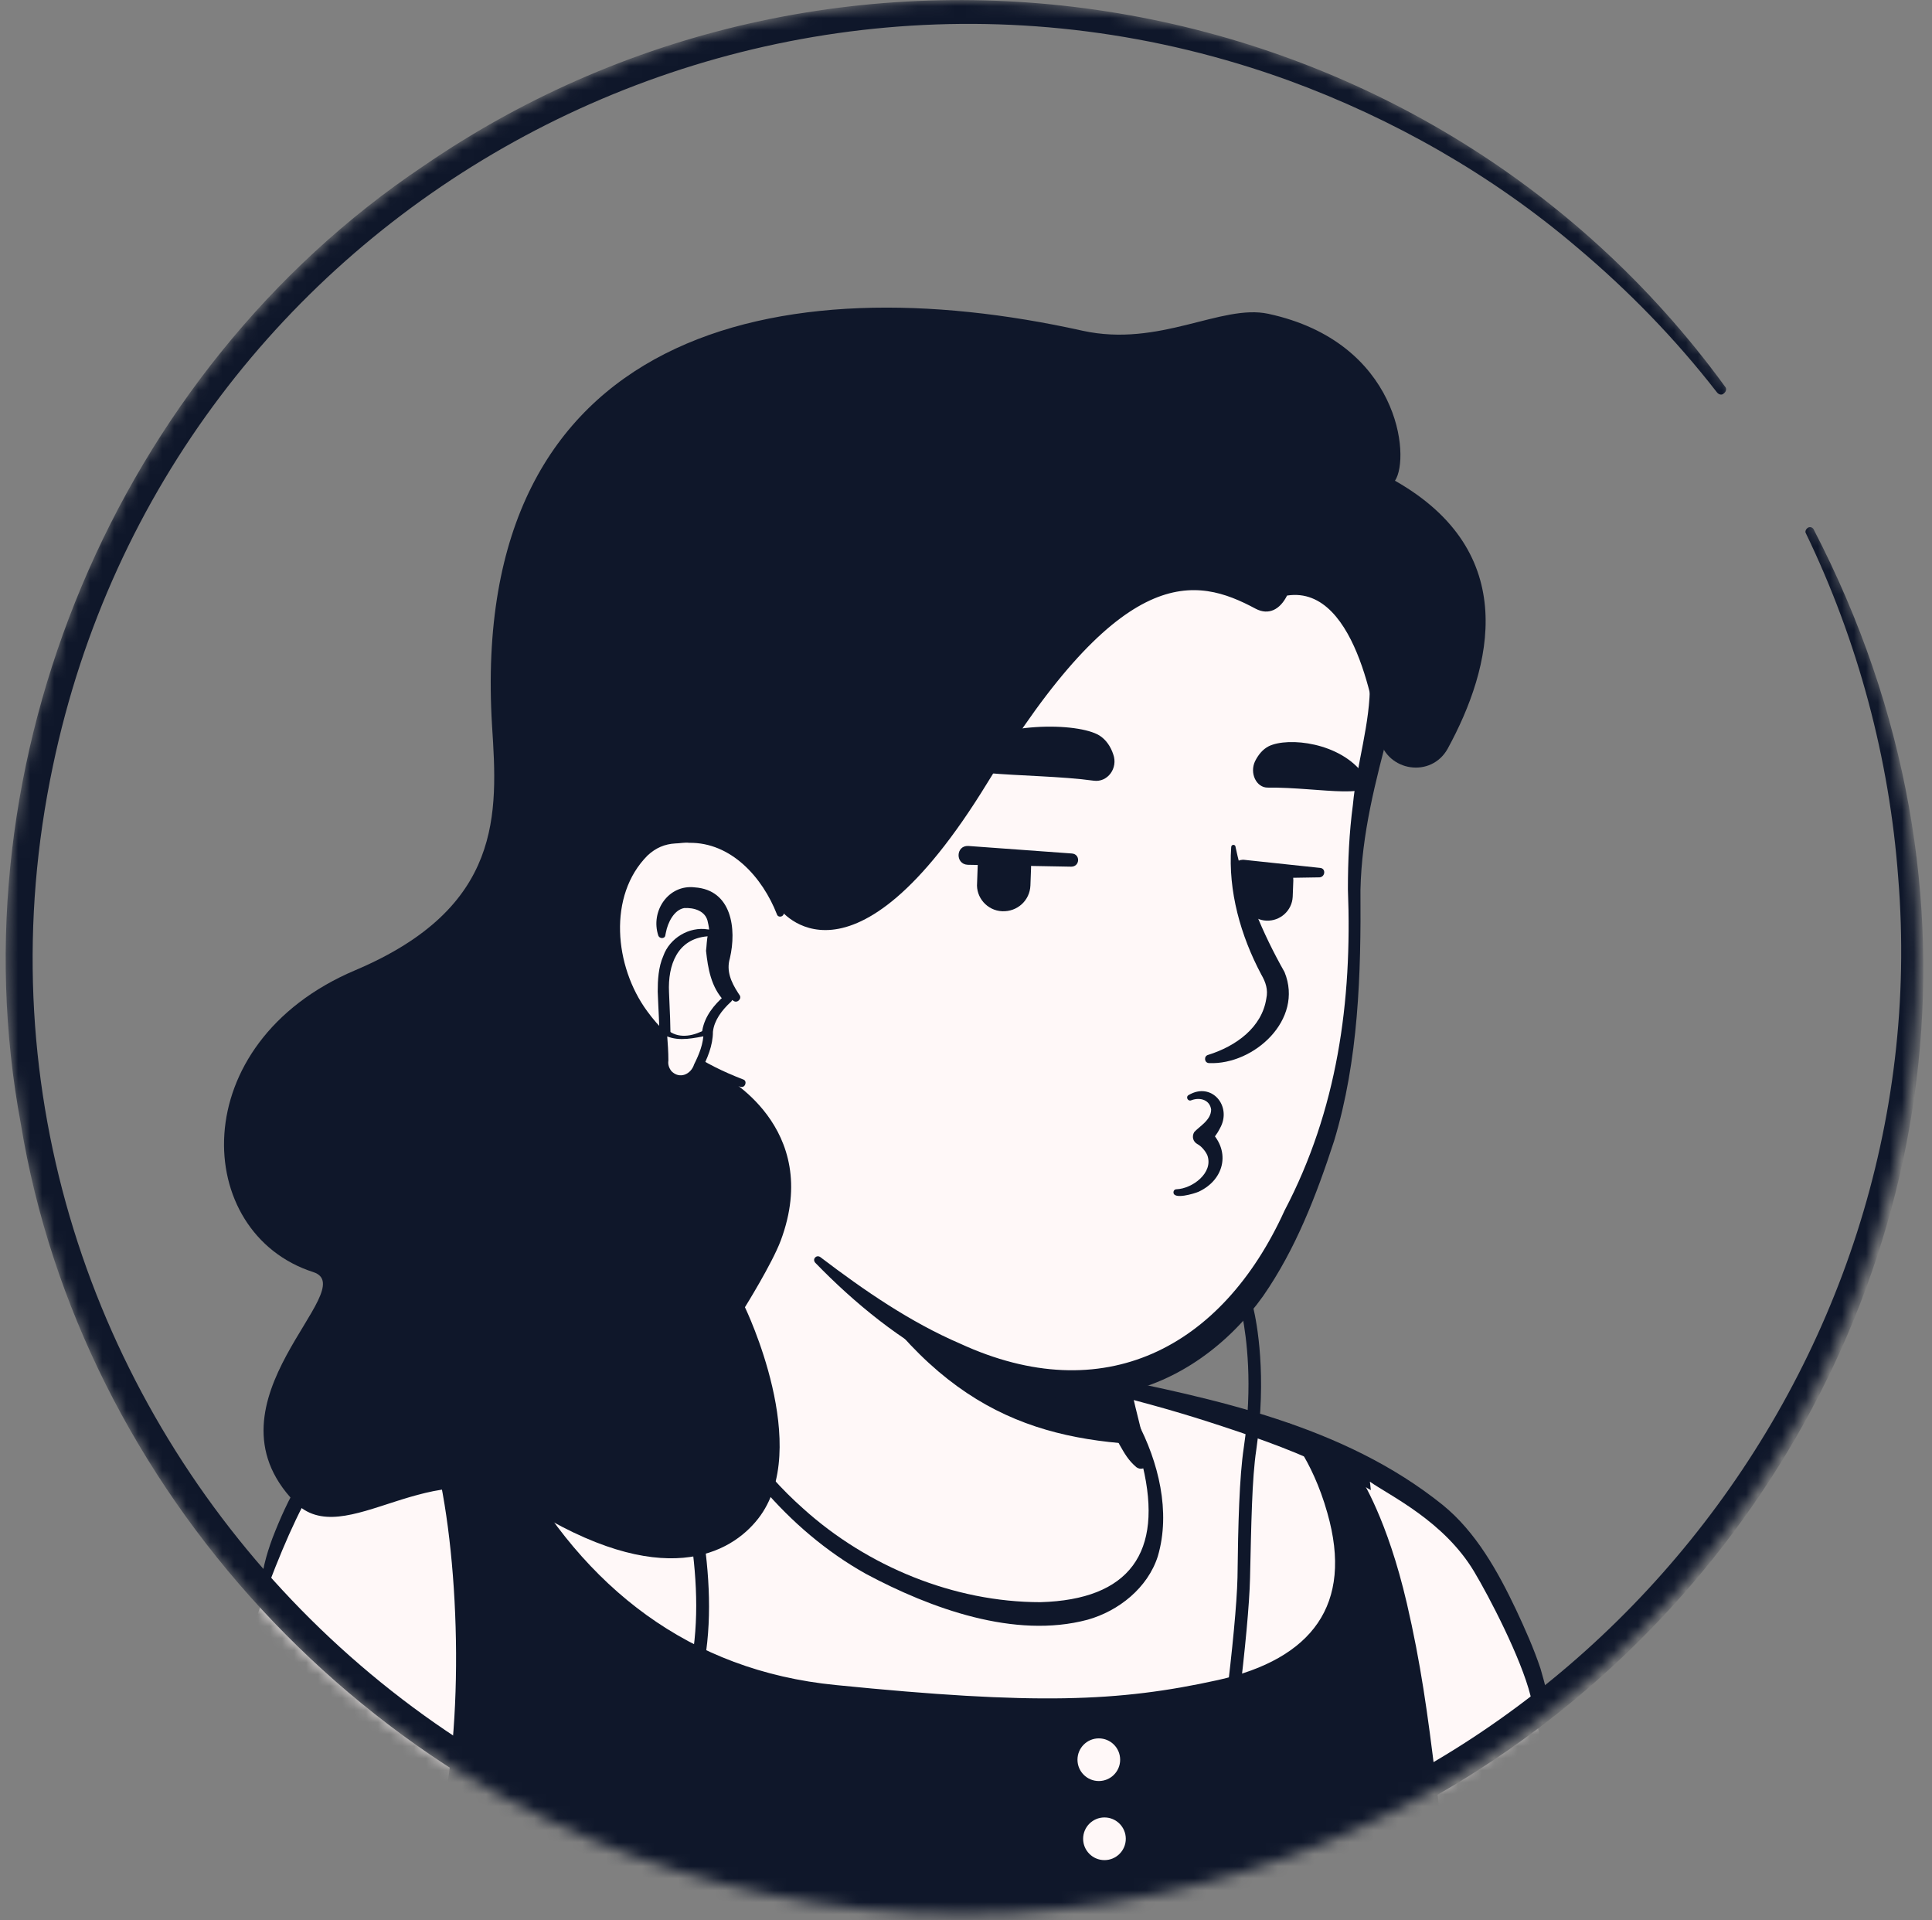 <svg width="161" height="160" viewBox="0 0 161 160" fill="none" xmlns="http://www.w3.org/2000/svg">
<rect x="0" y="0" width="161" height="160" fill="#808080" stroke="none"/>
<mask id="mask0_1717_2133" style="mask-type:alpha" maskUnits="userSpaceOnUse" x="0" y="0" width="160" height="160">
<ellipse cx="80.168" cy="79.738" rx="79.738" ry="79.738" fill="#D9D9D9"/>
</mask>
<g mask="url(#mask0_1717_2133)">
<path d="M123.882 145.568C123.516 145.829 123.097 146.091 122.731 146.352C122.313 146.614 121.947 146.875 121.529 147.084C121.163 147.293 120.849 147.502 120.483 147.712C120.431 147.764 120.378 147.764 120.326 147.816C119.123 148.548 117.869 149.228 116.614 149.855C116.248 150.064 115.829 150.274 115.463 150.431C115.463 150.431 115.411 150.483 115.359 150.483C114.94 150.692 114.522 150.901 114.104 151.11C113.267 151.529 112.378 151.895 111.542 152.261C111.123 152.47 110.653 152.627 110.235 152.783C109.816 152.94 109.346 153.149 108.927 153.306C108.509 153.463 108.039 153.672 107.62 153.829C107.62 153.829 107.62 153.829 107.568 153.829C107.15 153.986 106.679 154.143 106.261 154.3C105.32 154.614 104.326 154.927 103.385 155.241C103.071 155.346 102.705 155.45 102.391 155.555C101.398 155.868 100.405 156.13 99.411 156.339C99.045 156.444 98.679 156.496 98.261 156.6C97.32 156.81 96.326 157.019 95.385 157.228C95.176 157.28 95.019 157.28 94.81 157.332C94.496 157.385 94.13 157.437 93.816 157.489C93.346 157.542 92.927 157.646 92.457 157.698C92.248 157.751 92.038 157.751 91.829 157.803C91.568 157.855 91.254 157.908 90.941 157.908C90.104 158.012 89.215 158.117 88.378 158.221C88.117 158.274 87.803 158.274 87.542 158.326H87.49C87.124 158.378 86.757 158.378 86.391 158.431C86.025 158.483 85.659 158.483 85.293 158.483C85.084 158.483 84.823 158.535 84.614 158.535C84.195 158.535 83.829 158.587 83.463 158.587C82.941 158.587 82.47 158.64 81.947 158.64C81.424 158.64 80.954 158.64 80.431 158.64C80.065 158.64 79.699 158.64 79.333 158.64C57.267 158.326 37.45 148.966 23.28 134.117C23.28 134.117 23.28 134.064 23.228 134.064C21.659 132.653 23.019 125.123 29.346 120.365C37.293 114.352 56.326 110.587 56.326 110.587C56.326 110.587 63.699 109.385 91.045 115.084C107.045 118.431 119.228 123.293 126.025 136.47C127.437 139.189 128.849 143.372 123.882 145.568Z" fill="#FFF8F8"/>
<path d="M91.202 114.509C101.241 116.548 111.96 118.744 120.221 125.385C122.993 127.633 124.823 130.927 126.339 134.117C127.071 135.686 127.803 137.306 128.378 139.032C128.692 140.182 129.162 141.489 128.901 142.849C128.849 143.215 128.535 143.686 128.274 143.947C127.071 145.15 125.764 145.882 124.457 146.823C116.77 152.156 107.934 155.921 98.783 157.908C78.391 162.352 56.326 158.901 38.391 148.182C32.43 144.574 26.94 140.182 22.234 135.006C21.711 134.378 21.711 133.333 21.711 132.653C21.764 131.084 22.182 129.568 22.705 128.156C23.96 124.914 25.581 121.672 28.352 119.424C30.339 118.065 32.483 116.914 34.679 115.973C41.581 113.045 48.849 111.006 56.326 110.169C56.953 110.117 57.058 111.006 56.43 111.11C49.267 112.574 42.156 114.771 35.515 117.751C33.11 118.954 30.548 119.999 28.613 121.882C26.783 123.869 25.476 126.326 24.43 128.836C23.751 130.352 23.28 132.757 23.489 133.96C26.783 137.882 30.653 141.333 34.836 144.313C57.738 160.313 92.509 161.359 116.875 148.025C119.071 146.823 121.215 145.463 123.254 144.052C124.247 143.372 125.293 142.797 126.077 142.012C126.13 141.96 126.077 142.012 126.077 142.065C126.077 142.117 126.025 142.169 126.025 142.169C126.077 141.542 125.868 140.705 125.607 139.869C124.666 136.836 123.149 133.646 121.528 130.875C118.966 126.744 114.626 124.13 110.234 122.038C107.202 120.627 104.012 119.529 100.77 118.483C97.528 117.437 94.234 116.548 90.94 115.764C90.104 115.555 90.365 114.352 91.202 114.509Z" fill="#0F172A"/>
<path d="M35.307 117.542C35.307 117.542 29.189 119.477 27.045 122.457C23.751 127.006 20.98 135.895 17.947 144.679C12.405 160.627 12.562 184.366 12.562 184.366H131.882C131.882 184.366 131.986 158.745 127.542 141.281C126.758 138.143 124.091 133.019 122.836 130.928C120.326 126.745 115.882 124.653 114.156 123.45C114.156 123.45 117.45 143.843 94.339 145.045C71.228 146.248 43.307 138.875 42.627 134.588C41.947 130.248 35.307 117.542 35.307 117.542Z" fill="#FFF8F8"/>
<path d="M121.529 185.307C88.692 200.471 34.627 186.771 34.627 186.771C34.627 186.771 33.529 173.438 37.503 149.438C37.66 148.34 37.816 147.242 37.921 146.248C39.071 135.373 37.66 121.464 34.836 116.758C34.836 115.556 36.091 115.869 37.503 114.667C38.078 114.196 38.862 114.144 39.281 114.458C40.013 115.503 41.999 120.627 42.575 121.725C48.431 132.549 57.372 139.503 69.607 140.706C86.287 142.379 93.241 142.118 101.555 140.288C109.555 138.51 113.163 133.804 110.915 125.961C109.607 121.307 107.411 119.007 107.359 118.902C108.614 119.425 111.751 120.837 112.901 122.928C113.215 123.451 115.307 126.693 116.928 133.647C118.078 138.614 118.653 142.745 119.333 148.34C121.633 166.641 121.529 185.307 121.529 185.307Z" fill="#0F172A" stroke="#0F172A" stroke-width="0.631" stroke-miterlimit="10" stroke-linecap="round" stroke-linejoin="round"/>
<path d="M91.568 148.392C92.55 148.392 93.346 147.597 93.346 146.615C93.346 145.633 92.55 144.837 91.568 144.837C90.587 144.837 89.79 145.633 89.79 146.615C89.79 147.597 90.587 148.392 91.568 148.392Z" fill="#FFF8F8"/>
<path d="M92.038 154.98C93.02 154.98 93.816 154.184 93.816 153.203C93.816 152.221 93.02 151.425 92.038 151.425C91.057 151.425 90.261 152.221 90.261 153.203C90.261 154.184 91.057 154.98 92.038 154.98Z" fill="#FFF8F8"/>
<path d="M96.116 128.418C95.018 133.803 87.907 137.045 75.933 132.182C63.489 127.163 58.103 115.189 56.744 111.633C64.116 97.829 58.992 88.261 58.992 88.261C75.986 86.797 90.835 106.666 90.835 106.666L93.136 116.496C93.345 117.333 93.763 118.065 94.391 118.588C95.489 120.522 96.796 124.967 96.116 128.418Z" fill="#FFF8F8"/>
<path d="M56.483 111.79C57.476 110.274 58.103 108.496 58.522 106.771C59.306 103.163 59.567 99.503 59.62 95.842V94.483C59.463 93.124 58.992 91.712 58.469 90.457C57.79 88.784 60.247 87.738 61.032 89.411C61.136 89.62 61.136 89.986 61.136 90.195C61.293 97.306 61.607 106.457 57.11 112.365C56.796 112.679 56.169 112.208 56.483 111.79Z" fill="#0F172A"/>
<path d="M91.41 106.561C92.195 107.032 92.456 107.659 92.561 108.286C92.874 109.541 92.77 110.901 93.084 112.208C93.345 113.463 94.129 114.666 94.338 115.973C94.6 117.332 95.384 120.208 95.698 121.62C95.803 121.934 95.593 122.3 95.227 122.352C95.018 122.404 94.861 122.352 94.704 122.247C94.025 121.672 93.711 121.097 93.293 120.365C92.613 119.11 92.142 117.96 91.724 116.548C91.358 115.293 91.515 113.934 91.201 112.626C90.94 111.371 90.208 110.169 89.946 108.862C89.79 108.234 89.737 107.554 90.208 106.77C90.522 106.456 91.044 106.352 91.41 106.561Z" fill="#0F172A"/>
<path d="M95.175 120.365C85.189 119.842 77.032 116.705 69.084 102.535C75.777 108.444 83.672 110.692 91.986 111.738L93.084 116.548C93.293 117.385 94.548 119.842 95.175 120.365Z" fill="#0F172A"/>
<path d="M94.757 118.43C96.535 121.776 97.581 125.959 96.483 129.672C95.646 132.286 93.241 134.221 90.627 134.953C84.561 136.574 77.555 134.012 72.169 131.136C65.529 127.423 60.614 121.201 57.476 114.404C57.267 113.881 57.999 113.463 58.313 113.985C59.411 116.181 60.666 118.325 62.078 120.26C63.489 122.247 65.11 124.077 66.941 125.698C72.274 130.508 79.49 133.489 86.705 133.489C94.13 133.28 96.954 129.358 95.228 122.142C94.967 120.992 94.548 119.789 93.973 118.796C93.659 118.378 94.444 117.907 94.757 118.43Z" fill="#0F172A"/>
<path d="M114.992 55.634C115.934 60.026 112.796 64.732 112.796 76.445C112.796 88.418 110.6 101.438 101.555 110.484C93.764 118.275 84.823 117.961 74.313 109.752C72.849 108.601 67.724 104.732 66.417 103.425C64.901 101.909 64.064 100.811 63.332 99.66C62.705 98.615 62.862 92.549 61.973 91.137C59.672 87.32 59.202 91.451 56.221 88.105C52.09 83.608 47.123 74.562 49.581 58.562C53.554 32.627 74.103 29.595 89.319 32.471C104.639 35.399 112.483 44.078 114.992 55.634Z" fill="#FFF8F8"/>
<path d="M58.836 92.758C57.633 90.771 56.117 88.993 54.705 87.163C53.293 85.229 52.143 83.189 51.202 80.993C45.868 68.078 46.653 51.19 56.117 40.314C62.6 32.889 72.849 30.431 82.26 30.954C91.672 31.529 101.45 33.935 108.404 40.732C112.43 44.654 114.992 49.882 116.143 55.32C116.509 57.046 116.247 58.928 115.829 60.549C114.626 65.098 113.476 69.438 113.371 74.144C113.424 81.15 113.215 88.314 111.175 95.059C109.711 99.556 107.986 104.052 105.267 107.974C102.443 111.948 98.208 115.137 93.345 116.078C83.567 118.065 74.417 111.895 67.933 105.203C67.672 104.889 68.038 104.523 68.352 104.732C72.064 107.556 75.881 110.17 80.012 111.948C91.933 117.438 101.816 112.366 107.045 100.863C111.437 92.497 112.692 83.451 112.326 74.091C112.326 71.739 112.43 69.386 112.744 67.033C113.058 63.634 114.208 60.235 114.156 56.889C113.267 51.451 110.757 46.222 106.992 42.196C98.051 32.732 80.901 29.961 68.875 34.248C54.705 39.268 50.888 53.542 50.103 67.189C49.581 75.346 51.986 83.346 58.156 88.941L60.613 91.503C61.45 92.654 59.672 94.013 58.836 92.758Z" fill="#0F172A"/>
<path d="M65.006 76.131C65.006 76.131 63.385 68.288 55.751 69.229C49.162 70.065 46.862 85.856 61.816 90.248" fill="#FFF8F8"/>
<path d="M61.137 83.398C59.934 82.718 59.097 81.568 59.045 80.156C59.097 79.11 59.254 77.908 58.993 76.862C58.836 75.869 57.79 75.607 57.006 75.659C56.169 75.816 55.647 76.862 55.49 77.699C55.49 77.751 55.437 77.908 55.437 77.96C55.385 78.222 54.967 78.222 54.862 77.96C54.182 75.921 55.699 73.672 57.895 73.934C60.98 74.143 61.398 77.385 60.823 79.842C60.509 80.888 60.928 81.829 61.503 82.718L61.607 82.875C61.869 83.189 61.45 83.607 61.137 83.398Z" fill="#0F172A"/>
<path d="M102.966 70.588C103.751 74.3 105.215 77.751 107.045 80.993C108.666 84.967 104.483 88.731 100.77 88.575C100.352 88.575 100.3 87.999 100.666 87.895C103.019 87.163 105.162 85.594 105.528 83.189C105.685 82.457 105.476 81.829 105.11 81.202C103.385 77.96 102.339 74.248 102.6 70.588C102.6 70.326 102.966 70.326 102.966 70.588Z" fill="#0F172A"/>
<path d="M64.745 76.183C63.542 73.098 60.928 70.17 57.424 70.222C57.111 70.17 56.588 70.274 56.274 70.274C55.385 70.326 54.653 70.64 53.973 71.268C50.627 74.614 51.202 80.523 53.921 84.235C54.862 85.542 56.065 86.693 57.424 87.634C58.784 88.575 60.3 89.307 61.921 89.934C62.287 90.039 62.13 90.614 61.764 90.562C58.261 89.83 54.914 88.104 52.614 85.228C49.058 80.941 48.326 73.778 52.562 69.594C53.503 68.758 54.81 68.13 56.117 68.13C56.535 68.13 57.163 68.026 57.581 68.13C59.777 68.235 61.869 69.333 63.228 71.059C64.431 72.523 65.111 74.3 65.32 76.078C65.32 76.392 64.849 76.496 64.745 76.183Z" fill="#0F172A"/>
<path d="M99.045 91.241C100.98 90.091 102.706 92.183 101.66 94.013C101.398 94.535 101.085 94.901 100.719 95.32L100.666 94.065C102.601 95.738 102.13 98.248 99.882 99.294C99.516 99.451 97.79 99.973 97.79 99.346C97.79 99.189 97.895 99.085 98.052 99.085C99.359 99.032 101.137 97.725 100.614 96.261C100.457 95.895 100.091 95.477 99.778 95.32C99.411 95.111 99.307 94.692 99.516 94.326C99.934 93.856 100.928 93.333 100.928 92.444C100.823 91.66 100.039 91.398 99.307 91.66C98.993 91.817 98.784 91.398 99.045 91.241Z" fill="#0F172A"/>
<path d="M85.921 72.209C85.921 72.261 85.921 72.314 85.921 72.314L85.868 73.778C85.816 75.033 84.77 75.974 83.516 75.922C82.261 75.869 81.319 74.771 81.424 73.569L81.476 72.105C81.476 71.843 81.581 71.529 81.685 71.32L85.868 71.529C85.868 71.739 85.921 71.948 85.921 72.209Z" fill="#0F172A"/>
<path d="M107.777 73.359L107.725 74.719C107.672 75.869 106.679 76.758 105.529 76.706C104.378 76.653 103.489 75.66 103.542 74.51L103.594 73.15C103.594 72.889 103.646 72.627 103.751 72.418L107.672 72.575C107.725 72.836 107.777 73.098 107.777 73.359Z" fill="#0F172A"/>
<path d="M91.149 65.046C92.3 65.203 93.189 64 92.77 62.849C92.561 62.222 92.195 61.647 91.62 61.281C89.842 60.183 83.202 60.078 79.698 62.588C76.561 64.889 85.921 64.314 91.149 65.046Z" fill="#0F172A"/>
<path d="M105.633 65.621C104.692 65.621 104.117 64.419 104.587 63.425C104.849 62.902 105.215 62.432 105.738 62.17C107.359 61.386 111.699 61.856 113.633 64.523C115.359 66.876 109.973 65.569 105.633 65.621Z" fill="#0F172A"/>
<path d="M89.267 72.209L80.639 72.052C79.594 72 79.646 70.431 80.692 70.484L89.319 71.111C90.051 71.163 89.999 72.209 89.267 72.209Z" fill="#0F172A"/>
<path d="M109.973 73.099L103.594 73.203C102.548 73.203 102.496 71.687 103.542 71.635C103.594 71.635 103.594 71.635 103.646 71.635L110.026 72.314C110.496 72.367 110.444 73.046 109.973 73.099Z" fill="#0F172A"/>
<path d="M104.64 50.719C105.738 51.294 106.679 50.771 107.254 49.621C113.32 48.679 114.731 60.81 114.94 61.542C115.62 64.314 119.28 64.836 120.64 62.379C124.352 55.581 126.757 46.013 116.248 40.052C117.555 38.117 116.614 28.497 105.686 26.144C101.764 25.307 96.64 28.967 90.208 27.555C65.058 21.961 38.967 27.294 41.006 60.496C41.476 67.764 41.947 75.608 29.607 80.836C15.28 86.902 16.012 102.745 26.104 105.987C30.287 107.346 16.483 116.758 24.535 125.124C28.718 129.516 36.195 120.627 43.777 125.438C55.228 132.706 60.927 129.412 63.176 126.536C67.777 120.68 62.078 108.915 62.078 108.915C62.078 108.915 64.326 105.307 65.058 103.372C68.614 93.856 60.143 89.568 60.143 89.568C47.071 84.549 49.424 69.961 55.803 69.124C62.496 68.287 64.588 74.248 64.954 75.712C64.954 75.712 70.862 83.869 82.261 65.255C93.555 46.693 99.672 48.052 104.64 50.719Z" fill="#0F172A"/>
<path d="M59.15 77.751C59.15 77.751 54.967 77.124 55.281 82.98C55.437 85.96 55.437 87.581 55.385 88.418C55.333 88.993 55.699 89.516 56.222 89.725C56.849 89.986 57.529 89.725 57.843 89.097C58.313 88.261 58.836 87.111 58.836 86.169C58.836 84.601 60.509 83.189 60.509 83.189C60.509 83.189 58.993 81.882 59.15 77.751Z" fill="#FFF8F8"/>
<path d="M58.993 77.908C58.993 77.96 59.045 78.013 59.098 78.013C59.098 78.013 59.098 78.013 59.045 78.013H58.941C56.431 78.222 55.647 80.418 55.751 82.666C55.803 84.13 55.908 85.594 55.856 87.006C55.96 87.79 55.49 88.836 56.274 89.254C56.745 89.516 57.372 89.307 57.581 88.784C58.052 87.843 58.523 86.901 58.523 85.856C58.732 84.653 59.516 83.712 60.352 82.98V83.398C59.255 82.248 58.993 80.679 58.836 79.215C58.889 78.849 58.889 78.274 58.993 77.908ZM59.359 77.542C59.516 79.006 59.516 80.522 60.143 81.829C60.3 82.195 60.562 82.614 60.875 82.875C61.085 83.032 61.085 83.346 60.875 83.503C60.143 84.182 59.516 85.019 59.411 85.96C59.411 87.111 58.941 88.209 58.418 89.202C58 90.091 56.797 90.561 55.908 90.039C55.333 89.725 54.915 89.097 54.915 88.418C54.915 87.895 54.967 87.477 54.967 86.954C54.967 85.49 54.862 84.078 54.81 82.614C54.81 81.673 54.862 80.575 55.281 79.633C55.803 78.169 57.424 77.176 58.993 77.437C59.15 77.437 59.307 77.49 59.359 77.542Z" fill="#0F172A"/>
<path d="M58.47 139.66C60.196 132.13 57.947 123.66 56.013 116.13C55.228 113.15 54.444 110.326 54.078 107.869C53.398 103.738 53.869 99.816 55.542 96.156C57.581 91.607 57.268 87.738 57.268 87.581L56.222 87.686C56.222 87.738 56.536 91.503 54.601 95.738C52.875 99.555 52.353 103.686 53.032 108.026C53.451 110.535 54.183 113.411 54.967 116.392C56.902 123.764 59.098 132.13 57.424 139.398C56.483 143.424 58.313 150.012 60.928 156.601C61.346 156.653 61.712 156.705 62.13 156.758C59.464 150.169 57.581 143.529 58.47 139.66Z" fill="#0F172A"/>
<path d="M55.438 86.012C55.49 87.163 55.438 87.947 55.438 88.418C55.385 88.993 55.751 89.516 56.274 89.725C56.902 89.986 57.581 89.725 57.895 89.097C58.366 88.261 58.889 87.11 58.889 86.169C58.889 86.117 58.889 86.012 58.889 85.96C57.843 86.378 56.588 86.692 55.438 86.012Z" fill="#FFF8F8"/>
<path d="M55.594 86.222C55.647 86.954 55.699 87.633 55.699 88.365C55.647 88.679 55.751 88.993 55.96 89.254C56.64 89.934 57.581 89.516 57.843 88.679C58.261 87.843 58.627 86.954 58.627 86.013L58.993 86.274C57.843 86.483 56.64 86.797 55.542 86.326C55.542 86.326 55.594 86.274 55.594 86.222ZM55.333 85.751C55.437 85.751 55.647 85.803 55.751 85.908C56.692 86.588 57.895 86.274 58.836 85.751C58.993 85.647 59.254 85.803 59.202 86.013C59.15 87.215 58.679 88.365 58.052 89.411C57.477 90.195 56.274 90.248 55.594 89.568C55.281 89.254 55.124 88.731 55.176 88.313C55.176 87.424 55.281 86.588 55.333 85.751Z" fill="#0F172A"/>
<path d="M104.692 120.784C105.581 114.614 104.744 110.222 104.431 108.915C104.274 109.02 104.169 109.176 104.012 109.281C103.856 109.438 103.699 109.542 103.542 109.699C103.856 111.373 104.431 115.346 103.646 120.627C103.28 123.085 103.176 126.954 103.124 131.451C103.019 135.791 101.659 146.614 100.039 156.863C100.405 156.758 100.771 156.654 101.137 156.601C102.758 146.458 104.065 135.843 104.169 131.503C104.274 127.007 104.326 123.19 104.692 120.784Z" fill="#0F172A"/>
<path d="M151.123 44.079C182.862 105.203 127.071 174.171 60.561 157.334C30.705 149.909 6.705 124.027 1.738 93.648C-3.91 63.425 9.738 30.955 35.254 13.857C70.234 -10.195 118.705 -2.196 143.751 32.21C143.908 32.367 143.855 32.628 143.646 32.785C143.489 32.942 143.228 32.889 143.071 32.68C139.62 28.236 135.698 24.21 131.411 20.602C124.352 14.589 116.091 9.883 107.358 6.693C62.914 -9.411 14.13 17.36 4.404 63.844C-6.576 115.922 37.711 163.87 90.522 156.706C131.254 151.582 161.528 113.988 158.182 73.099C157.45 63.216 154.836 53.438 150.496 44.445C150.391 44.288 150.496 44.079 150.653 43.974C150.809 43.87 151.019 43.922 151.123 44.079Z" fill="#0F172A"/>
</g>
</svg>
